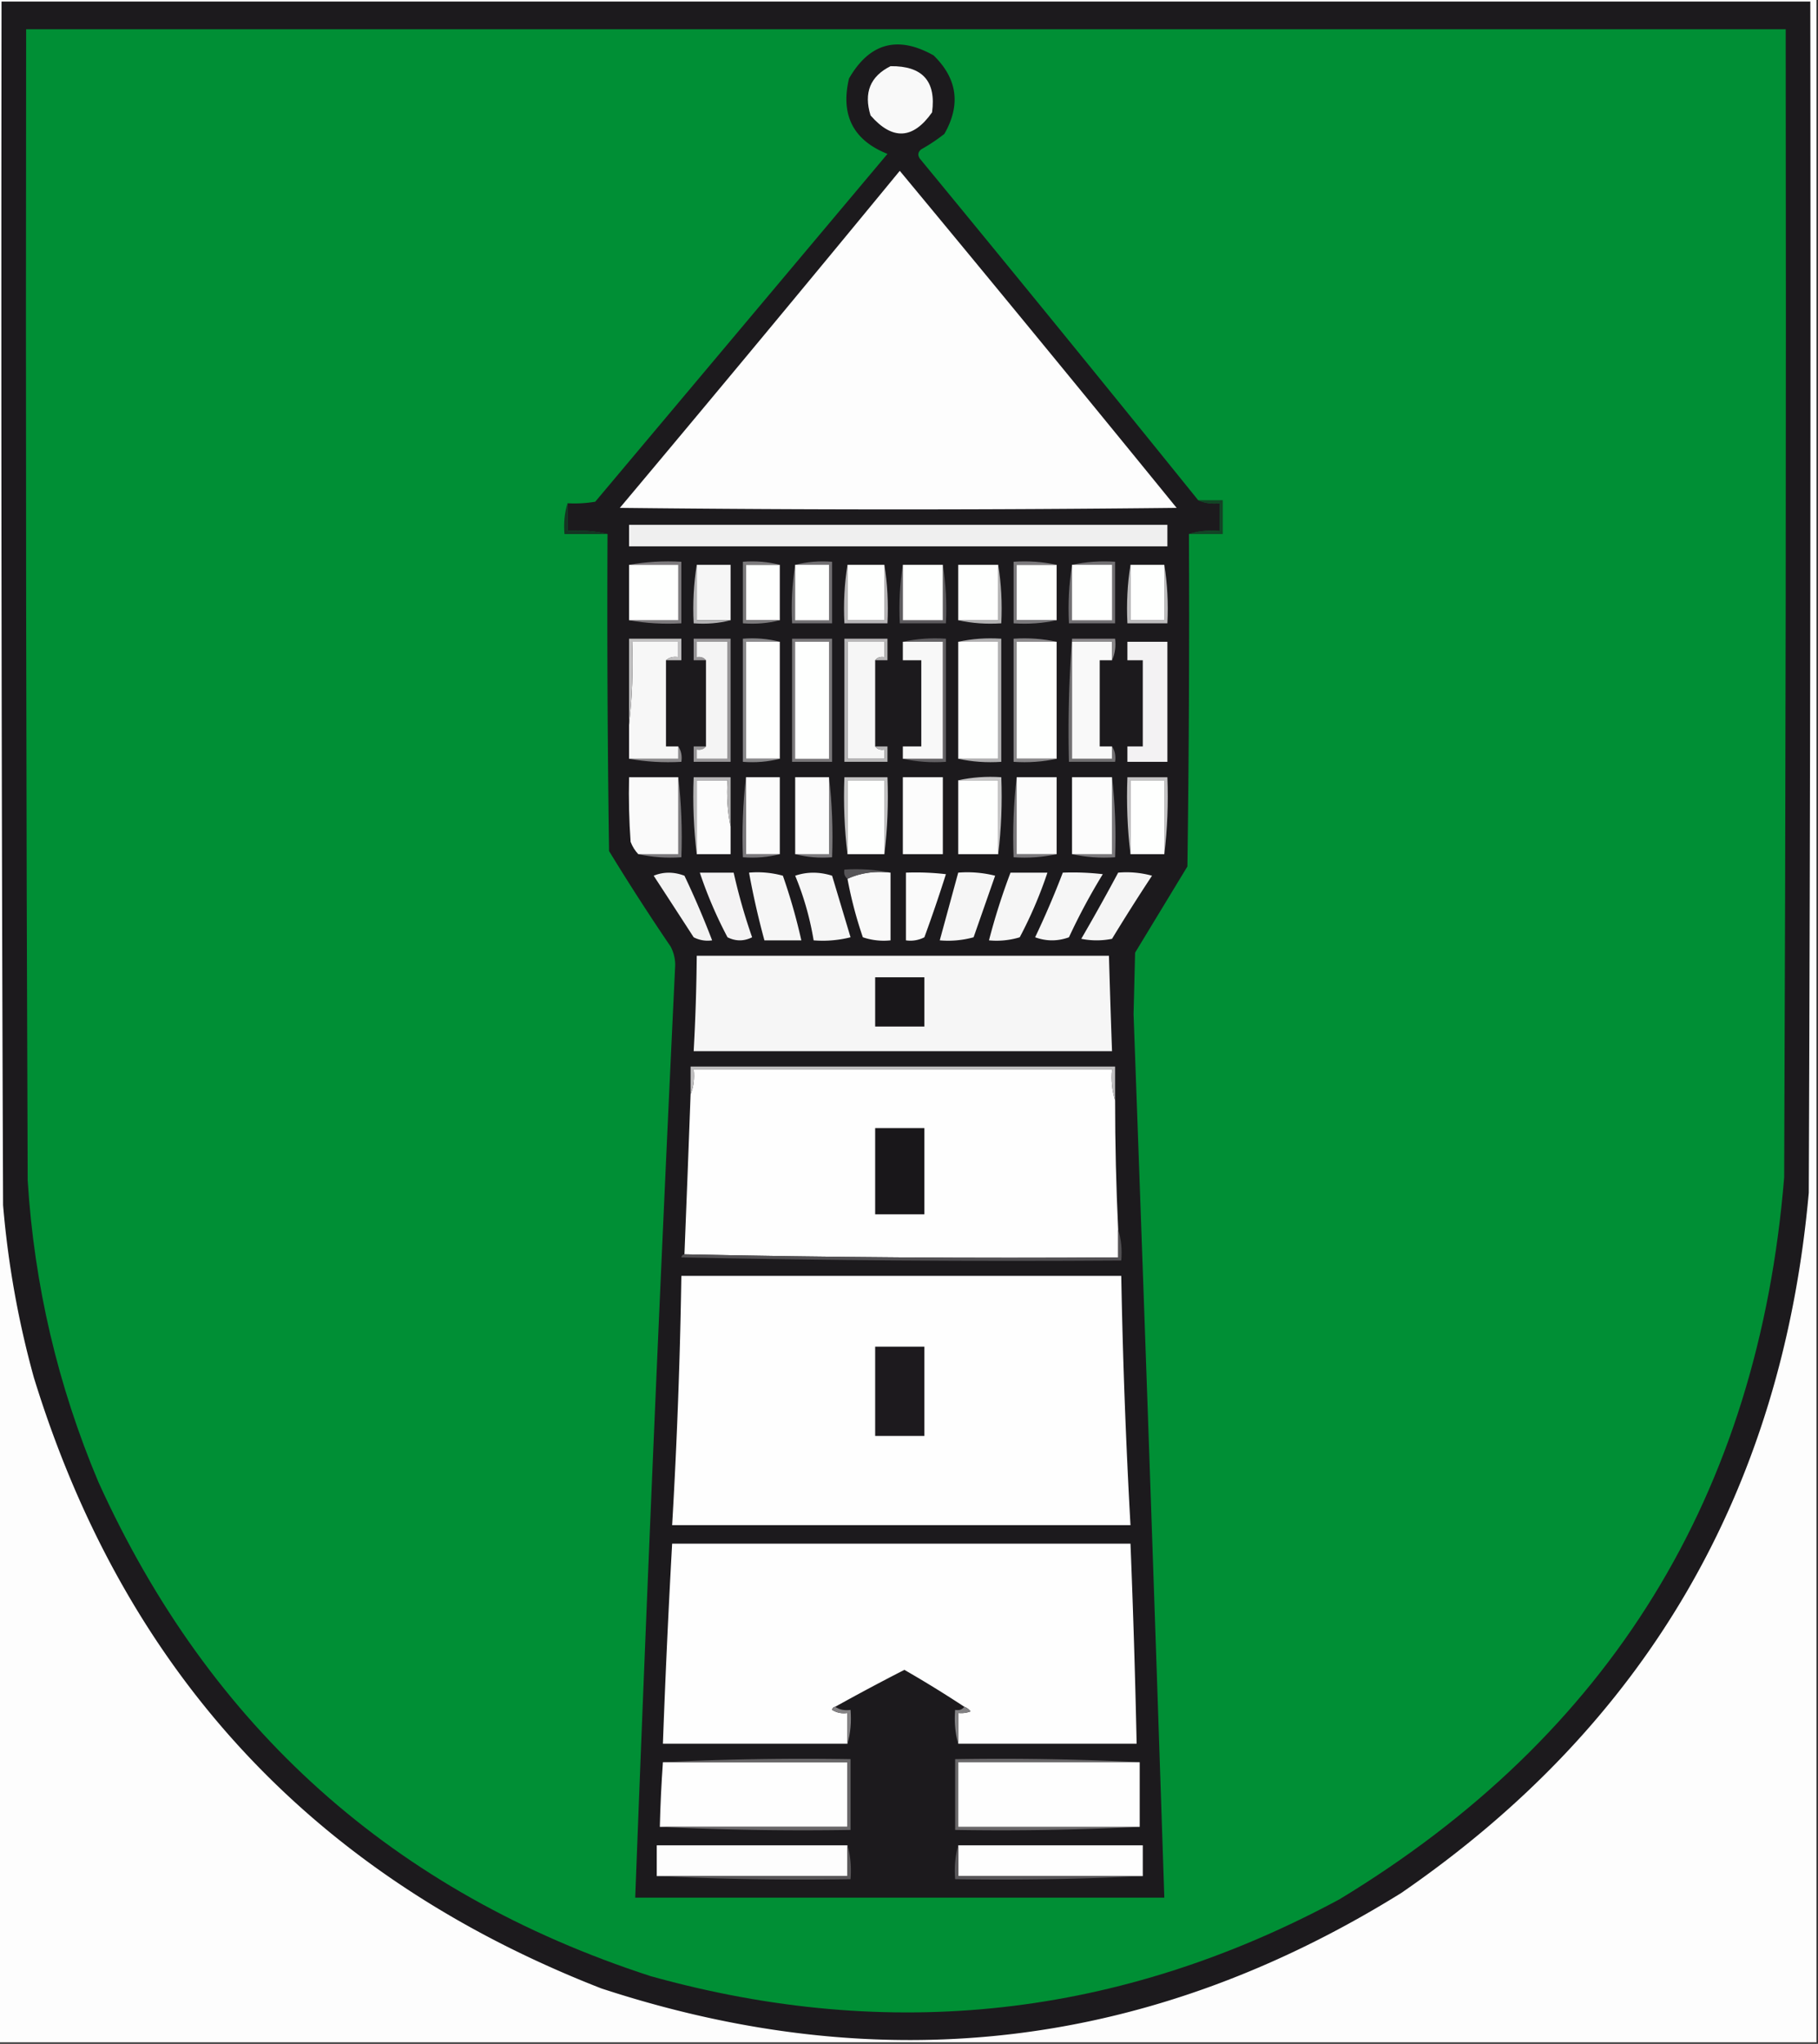 <svg xmlns="http://www.w3.org/2000/svg" width="591" height="664" style="shape-rendering:geometricPrecision;text-rendering:geometricPrecision;image-rendering:optimizeQuality;fill-rule:evenodd;clip-rule:evenodd"><rect width="100%" height="100%" fill="#333333" stroke="none"/><path style="opacity:1" fill="#fdfdfd" d="M-.5-.5h591v664H-.5V-.5z"/><path style="opacity:1" fill="#1c1a1d" d="M.5.5h588c.167 129 0 258-.5 387-8.68 96.901-52.847 172.735-132.5 227.5-81.711 50.713-168.377 61.046-260 31C102.034 609.584 40.534 543.417 11 447.5a305.078 305.078 0 0 1-10-56C.5 261.167.333 130.834.5.5z"/><path style="opacity:1" fill="#008f35" d="M8.5 9.5h572c.167 124.334 0 248.667-.5 373-8.422 103.074-56.589 181.24-144.5 234.5-71.261 38.417-145.928 46.75-224 25C128.076 614.91 68.243 561.41 32 481.5c-13.21-31.313-20.877-63.979-23-98-.5-124.666-.667-249.333-.5-374z"/><path style="opacity:1" fill="#143522" d="M184.5 163.5v9c4.532-.318 8.866.015 13 1h-14c-.313-3.542.021-6.875 1-10z"/><path style="opacity:1" fill="#124425" d="M389.5 162.5h8v11h-11c3.125-.979 6.458-1.313 10-1v-9c-2.559.302-4.893-.032-7-1z"/><path style="opacity:1" fill="#1c1a1d" d="M389.5 162.5c2.107.968 4.441 1.302 7 1v9c-3.542-.313-6.875.021-10 1 .167 36.002 0 72.002-.5 108l-17 28-.5 20c3.5 95.663 6.833 191.33 10 287h-172a30657.878 30657.878 0 0 1 13-303 12.862 12.862 0 0 0-1.5-6 751.676 751.676 0 0 1-20-31c-.5-34.332-.667-68.665-.5-103-4.134-.985-8.468-1.318-13-1v-9a40.914 40.914 0 0 0 9-.5l95-113c-11.148-4.46-15.314-12.626-12.5-24.5 6.67-11.553 15.836-14.053 27.5-7.5 7.729 7.551 8.896 16.051 3.5 25.5a56.833 56.833 0 0 1-7.5 5c-1.083.865-1.249 1.865-.5 3a13992.315 13992.315 0 0 1 90.5 111z"/><path style="opacity:1" fill="#fefefe" d="M362.5 357.5c0 14.01.334 28.01 1 42v9c-47.17.332-94.17-.001-141-1 .698-17.332 1.365-34.665 2-52 .973-2.448 1.306-5.115 1-8h136c-.313 3.542.021 6.875 1 10z"/><path style="opacity:1" fill="#19171a" d="M284.5 366.5h16v28h-16v-28z"/><path style="opacity:1" fill="#bfbebf" d="M362.5 357.5c-.979-3.125-1.313-6.458-1-10h-136c.306 2.885-.027 5.552-1 8v-9h138v11z"/><path style="opacity:1" fill="#f6f6f6" d="M226.5 310.5h134c.292 10.335.625 20.668 1 31h-136a654.036 654.036 0 0 0 1-31z"/><path style="opacity:1" fill="#19171a" d="M284.5 317.5h16v16h-16v-16z"/><path style="opacity:1" fill="#f5f5f5" d="M363.5 283.5a31.116 31.116 0 0 1 11 1 651.233 651.233 0 0 0-13 20.5 25.238 25.238 0 0 1-10 0 685.321 685.321 0 0 0 12-21.5z"/><path style="opacity:1" fill="#f6f6f6" d="M345.5 283.5a84.902 84.902 0 0 1 13 .5 201.109 201.109 0 0 0-11 20.5c-3.667 1.333-7.333 1.333-11 0a288.062 288.062 0 0 0 9-21zM328.5 283.5h12a138.819 138.819 0 0 1-9 21 25.879 25.879 0 0 1-10 1 210.904 210.904 0 0 1 7-22zM311.5 283.5a36.875 36.875 0 0 1 12 1l-7 20a31.116 31.116 0 0 1-11 1l6-22z"/><path style="opacity:1" fill="#fafafa" d="M294.5 283.5a84.902 84.902 0 0 1 13 .5 485.386 485.386 0 0 1-7 20.5 9.86 9.86 0 0 1-6 1v-22z"/><path style="opacity:1" fill="#f9f9f9" d="M289.5 283.5v22a21.127 21.127 0 0 1-9-1 132.783 132.783 0 0 1-5-19c4.215-1.936 8.881-2.603 14-2z"/><path style="opacity:1" fill="#f6f6f6" d="M258.5 284.5c3.851-1.309 7.851-1.309 12 0l6 20a36.875 36.875 0 0 1-12 1c-1.22-7.314-3.22-14.314-6-21zM243.5 283.5a31.116 31.116 0 0 1 11 1 188.192 188.192 0 0 1 6 21h-12a262.609 262.609 0 0 1-5-22z"/><path style="opacity:1" fill="#f4f3f4" d="M227.5 283.5h11a188.192 188.192 0 0 0 6 21c-2.667 1.333-5.333 1.333-8 0a138.819 138.819 0 0 1-9-21z"/><path style="opacity:1" fill="#f3f3f3" d="M212.5 284.5c3.187-1.306 6.52-1.306 10 0a286.94 286.94 0 0 1 9 21 9.86 9.86 0 0 1-6-1 6197.504 6197.504 0 0 0-13-20z"/><path style="opacity:1" fill="#565457" d="M289.5 283.5c-5.119-.603-9.785.064-14 2-.904-.709-1.237-1.709-1-3 5.195-.321 10.195.013 15 1z"/><path style="opacity:1" fill="#c4c3c4" d="M378.5 277.5v-24h-11v24c-.993-8.15-1.326-16.483-1-25h13c.326 8.517-.007 16.85-1 25z"/><path style="opacity:1" fill="#fefffe" d="M378.5 277.5h-11v-24h11v24z"/><path style="opacity:1" fill="#7b797c" d="M361.5 252.5c.993 8.484 1.326 17.151 1 26-4.863.319-9.53-.014-14-1h13v-25z"/><path style="opacity:1" fill="#fcfcfc" d="M361.5 252.5v25h-13v-25h13zM330.5 252.5h13v25h-13v-25z"/><path style="opacity:1" fill="#7b797c" d="M330.5 252.5v25h13c-4.47.986-9.137 1.319-14 1-.326-8.849.007-17.516 1-26z"/><path style="opacity:1" fill="#c5c4c5" d="M311.5 253.5c4.47-.986 9.137-1.319 14-1 .326 8.517-.007 16.85-1 25v-24h-13z"/><path style="opacity:1" fill="#fefffe" d="M311.5 253.5h13v24h-13v-24z"/><path style="opacity:1" fill="#fcfcfc" d="M293.5 252.5h13v25h-13v-25z"/><path style="opacity:1" fill="#c4c3c4" d="M287.5 277.5v-24h-12v24c-.993-8.15-1.326-16.483-1-25h14c.326 8.517-.007 16.85-1 25z"/><path style="opacity:1" fill="#fefffe" d="M287.5 277.5h-12v-24h12v24z"/><path style="opacity:1" fill="#7c7a7d" d="M269.5 252.5c.993 8.484 1.326 17.151 1 26-4.202.317-8.202-.017-12-1h11v-25z"/><path style="opacity:1" fill="#fcfcfc" d="M269.5 252.5v25h-11v-25h11zM242.5 252.5h11v25h-11v-25z"/><path style="opacity:1" fill="#7c7a7d" d="M242.5 252.5v25h11c-3.798.983-7.798 1.317-12 1-.326-8.849.007-17.516 1-26z"/><path style="opacity:1" fill="#fcfcfc" d="M237.5 268.5v9h-11v-24h10c-.321 5.195.013 10.195 1 15z"/><path style="opacity:1" fill="#b6b5b6" d="M237.5 268.5c-.987-4.805-1.321-9.805-1-15h-10v24c-.993-8.15-1.326-16.483-1-25h12v16z"/><path style="opacity:1" fill="#7b797c" d="M220.5 252.5c.993 8.484 1.326 17.151 1 26-4.863.319-9.53-.014-14-1h13v-25z"/><path style="opacity:1" fill="#fafafa" d="M220.5 252.5v25h-13c-1.058-1.1-1.892-2.434-2.5-4-.5-6.992-.666-13.992-.5-21h16z"/><path style="opacity:1" fill="#727072" d="M348.5 207.5v39h13v-4c.951 1.419 1.284 3.085 1 5h-15a400.456 400.456 0 0 1 1-40z"/><path style="opacity:1" fill="#8a888a" d="M220.5 242.5c.951 1.419 1.284 3.085 1 5-5.858.322-11.525-.011-17-1h16v-4z"/><path style="opacity:1" fill="#f3f2f3" d="M366.5 208.5h13v39h-13v-5h5v-28h-5v-6z"/><path style="opacity:1" fill="#f9f9f9" d="M348.5 208.5h13v6h-4v28h4v4h-13v-38z"/><path style="opacity:1" fill="#fefffe" d="M343.5 208.5v38h-13v-38h13z"/><path style="opacity:1" fill="#8b898b" d="M343.5 208.5h-13v38h13c-4.47.986-9.137 1.319-14 1v-40c4.863-.319 9.53.014 14 1z"/><path style="opacity:1" fill="#b0afb0" d="M311.5 208.5c4.47-.986 9.137-1.319 14-1v40c-4.863.319-9.53-.014-14-1h13v-38h-13z"/><path style="opacity:1" fill="#fefffe" d="M311.5 208.5h13v38h-13v-38z"/><path style="opacity:1" fill="#646265" d="M293.5 208.5c4.47-.986 9.137-1.319 14-1v40c-4.863.319-9.53-.014-14-1h13v-38h-13z"/><path style="opacity:1" fill="#f8f8f8" d="M293.5 208.5h13v38h-13v-4h6v-28h-6v-6z"/><path style="opacity:1" fill="#f6f6f6" d="M284.5 214.5v28c.709.904 1.709 1.237 3 1v3h-12v-38h12v5c-1.291-.237-2.291.096-3 1z"/><path style="opacity:1" fill="#b6b5b6" d="M284.5 214.5c.709-.904 1.709-1.237 3-1v-5h-12v38h12v-3c-1.291.237-2.291-.096-3-1h4v5h-14v-40h14v7h-4z"/><path style="opacity:1" fill="#7a787a" d="M257.5 207.5h13v40h-13v-40z"/><path style="opacity:1" fill="#fefffe" d="M258.5 208.5h11v38h-11v-38zM253.5 208.5v38h-11v-38h11z"/><path style="opacity:1" fill="#8b8a8c" d="M253.5 208.5h-11v38h11c-3.798.983-7.798 1.317-12 1v-40c4.202-.317 8.202.017 12 1z"/><path style="opacity:1" fill="#989698" d="M229.5 242.5c-.709.904-1.709 1.237-3 1v3h10v-38h-10v5c1.291-.237 2.291.096 3 1h-4v-7h12v40h-12v-5h4z"/><path style="opacity:1" fill="#f4f4f4" d="M229.5 242.5v-28c-.709-.904-1.709-1.237-3-1v-5h10v38h-10v-3c1.291.237 2.291-.096 3-1z"/><path style="opacity:1" fill="#f7f7f7" d="M216.5 214.5v28h4v4h-16v-11c.993-8.818 1.327-17.818 1-27h15v5c-1.599-.268-2.932.066-4 1z"/><path style="opacity:1" fill="#c0bfc0" d="M216.5 214.5c1.068-.934 2.401-1.268 4-1v-5h-15c.327 9.182-.007 18.182-1 27v-28h17v7h-5z"/><path style="opacity:1" fill="#8a888a" d="M348.5 208.5v-1h14c.302 2.559-.032 4.893-1 7v-6h-13z"/><path style="opacity:1" fill="#7d7a7d" d="M204.5 183.5c5.475-.989 11.142-1.322 17-1v20c-5.858.322-11.525-.011-17-1h16v-18h-16z"/><path style="opacity:1" fill="#bebdbe" d="M367.5 183.5v18h11v-18c.99 6.145 1.323 12.478 1 19h-13c-.323-6.522.01-12.855 1-19z"/><path style="opacity:1" fill="#fefffe" d="M367.5 183.5h11v18h-11v-18z"/><path style="opacity:1" fill="#727073" d="M348.5 183.5c4.47-.986 9.137-1.319 14-1v20h-15c-.323-6.522.01-12.855 1-19z"/><path style="opacity:1" fill="#fefffe" d="M348.5 183.5h13v18h-13v-18zM343.5 183.5v18h-13v-18h13z"/><path style="opacity:1" fill="#7c7a7d" d="M343.5 183.5h-13v18h13c-4.47.986-9.137 1.319-14 1v-20c4.863-.319 9.53.014 14 1z"/><path style="opacity:1" fill="#b3b2b3" d="M324.5 183.5c.99 6.145 1.323 12.478 1 19-4.863.319-9.53-.014-14-1h13v-18z"/><path style="opacity:1" fill="#fefffe" d="M324.5 183.5v18h-13v-18h13z"/><path style="opacity:1" fill="#5d5b5e" d="M293.5 183.5v18h13v-18c.99 6.145 1.323 12.478 1 19h-15c-.323-6.522.01-12.855 1-19z"/><path style="opacity:1" fill="#fefffe" d="M293.5 183.5h13v18h-13v-18z"/><path style="opacity:1" fill="#b8b6b8" d="M275.5 183.5v18h12v-18c.99 6.145 1.323 12.478 1 19h-14c-.323-6.522.01-12.855 1-19z"/><path style="opacity:1" fill="#fefffe" d="M275.5 183.5h12v18h-12v-18z"/><path style="opacity:1" fill="#727073" d="M258.5 183.5c3.798-.983 7.798-1.317 12-1v20h-13c-.323-6.522.01-12.855 1-19z"/><path style="opacity:1" fill="#fefffe" d="M258.5 183.5h11v18h-11v-18zM253.5 183.5v18h-11v-18h11z"/><path style="opacity:1" fill="#7d7b7d" d="M253.5 183.5h-11v18h11c-3.798.983-7.798 1.317-12 1v-20c4.202-.317 8.202.017 12 1z"/><path style="opacity:1" fill="#f6f6f6" d="M226.5 183.5h11v18h-11v-18z"/><path style="opacity:1" fill="#b3b2b4" d="M226.5 183.5v18h11c-3.798.983-7.798 1.317-12 1-.323-6.522.01-12.855 1-19z"/><path style="opacity:1" fill="#fefffe" d="M204.5 183.5h16v18h-16v-18z"/><path style="opacity:1" fill="#efefef" d="M204.5 170.5h175v7h-175v-7z"/><path style="opacity:1" fill="#fdfdfd" d="M292.5 55.5a14870.563 14870.563 0 0 1 90 109.5c-60.333.667-120.667.667-181 0a13861.503 13861.503 0 0 0 91-109.5z"/><path style="opacity:1" fill="#f9f9f9" d="M289.5 21.5c10.381-.125 14.881 4.875 13.5 15-6.205 8.81-12.871 9.143-20 1-2.276-7.374-.109-12.707 6.5-16z"/><path style="opacity:1" fill="#525053" d="M363.5 399.5c.979 3.125 1.313 6.458 1 10-47.671.333-95.338 0-143-1 .124-.607.457-.94 1-1 46.83.999 93.83 1.332 141 1v-9z"/><path style="opacity:1" fill="#fefefe" d="M221.5 414.5h143a2165.071 2165.071 0 0 0 3 81h-149a1879.603 1879.603 0 0 0 3-81z"/><path style="opacity:1" fill="#1d1a1e" d="M284.5 437.5h16v29h-16v-29z"/><path style="opacity:1" fill="#fefefe" d="M311.5 566.5v-10a8.43 8.43 0 0 0 4-.5c-.544-.717-1.211-1.217-2-1.5a376.525 376.525 0 0 0-19.5-12 716.649 716.649 0 0 0-22.5 12c-.543.06-.876.393-1 1 1.545.952 3.212 1.285 5 1v10h-60a3407.027 3407.027 0 0 1 3-65h149c.873 21.65 1.539 43.317 2 65h-58z"/><path style="opacity:1" fill="#848284" d="M271.5 554.5c1.419.951 3.085 1.284 5 1 .315 3.871-.018 7.538-1 11v-10c-1.788.285-3.455-.048-5-1 .124-.607.457-.94 1-1z"/><path style="opacity:1" fill="#828183" d="M313.5 554.5c.789.283 1.456.783 2 1.5a8.43 8.43 0 0 1-4 .5v10c-.982-3.462-1.315-7.129-1-11 1.291.237 2.291-.096 3-1z"/><path style="opacity:1" fill="#fefefe" d="M215.5 572.5h60v21h-61c.168-7.01.501-14.01 1-21z"/><path style="opacity:1" fill="#696769" d="M215.5 572.5a931.31 931.31 0 0 1 61-1v23a961.42 961.42 0 0 1-62-1h61v-21h-60zM370.5 572.5h-59v21h59a900.97 900.97 0 0 1-60 1v-23a900.97 900.97 0 0 1 60 1z"/><path style="opacity:1" fill="#fefefe" d="M370.5 572.5v21h-59v-21h59z"/><path style="opacity:1" fill="#fdfdfd" d="M275.5 599.5v10h-62v-10h62z"/><path style="opacity:1" fill="#fefefe" d="M311.5 599.5h60v10h-60v-10z"/><path style="opacity:1" fill="#595759" d="M275.5 599.5c.982 3.462 1.315 7.129 1 11a992.742 992.742 0 0 1-63-1h62v-10z"/><path style="opacity:1" fill="#59575a" d="M311.5 599.5v10h60a931.31 931.31 0 0 1-61 1c-.315-3.871.018-7.538 1-11z"/></svg>
